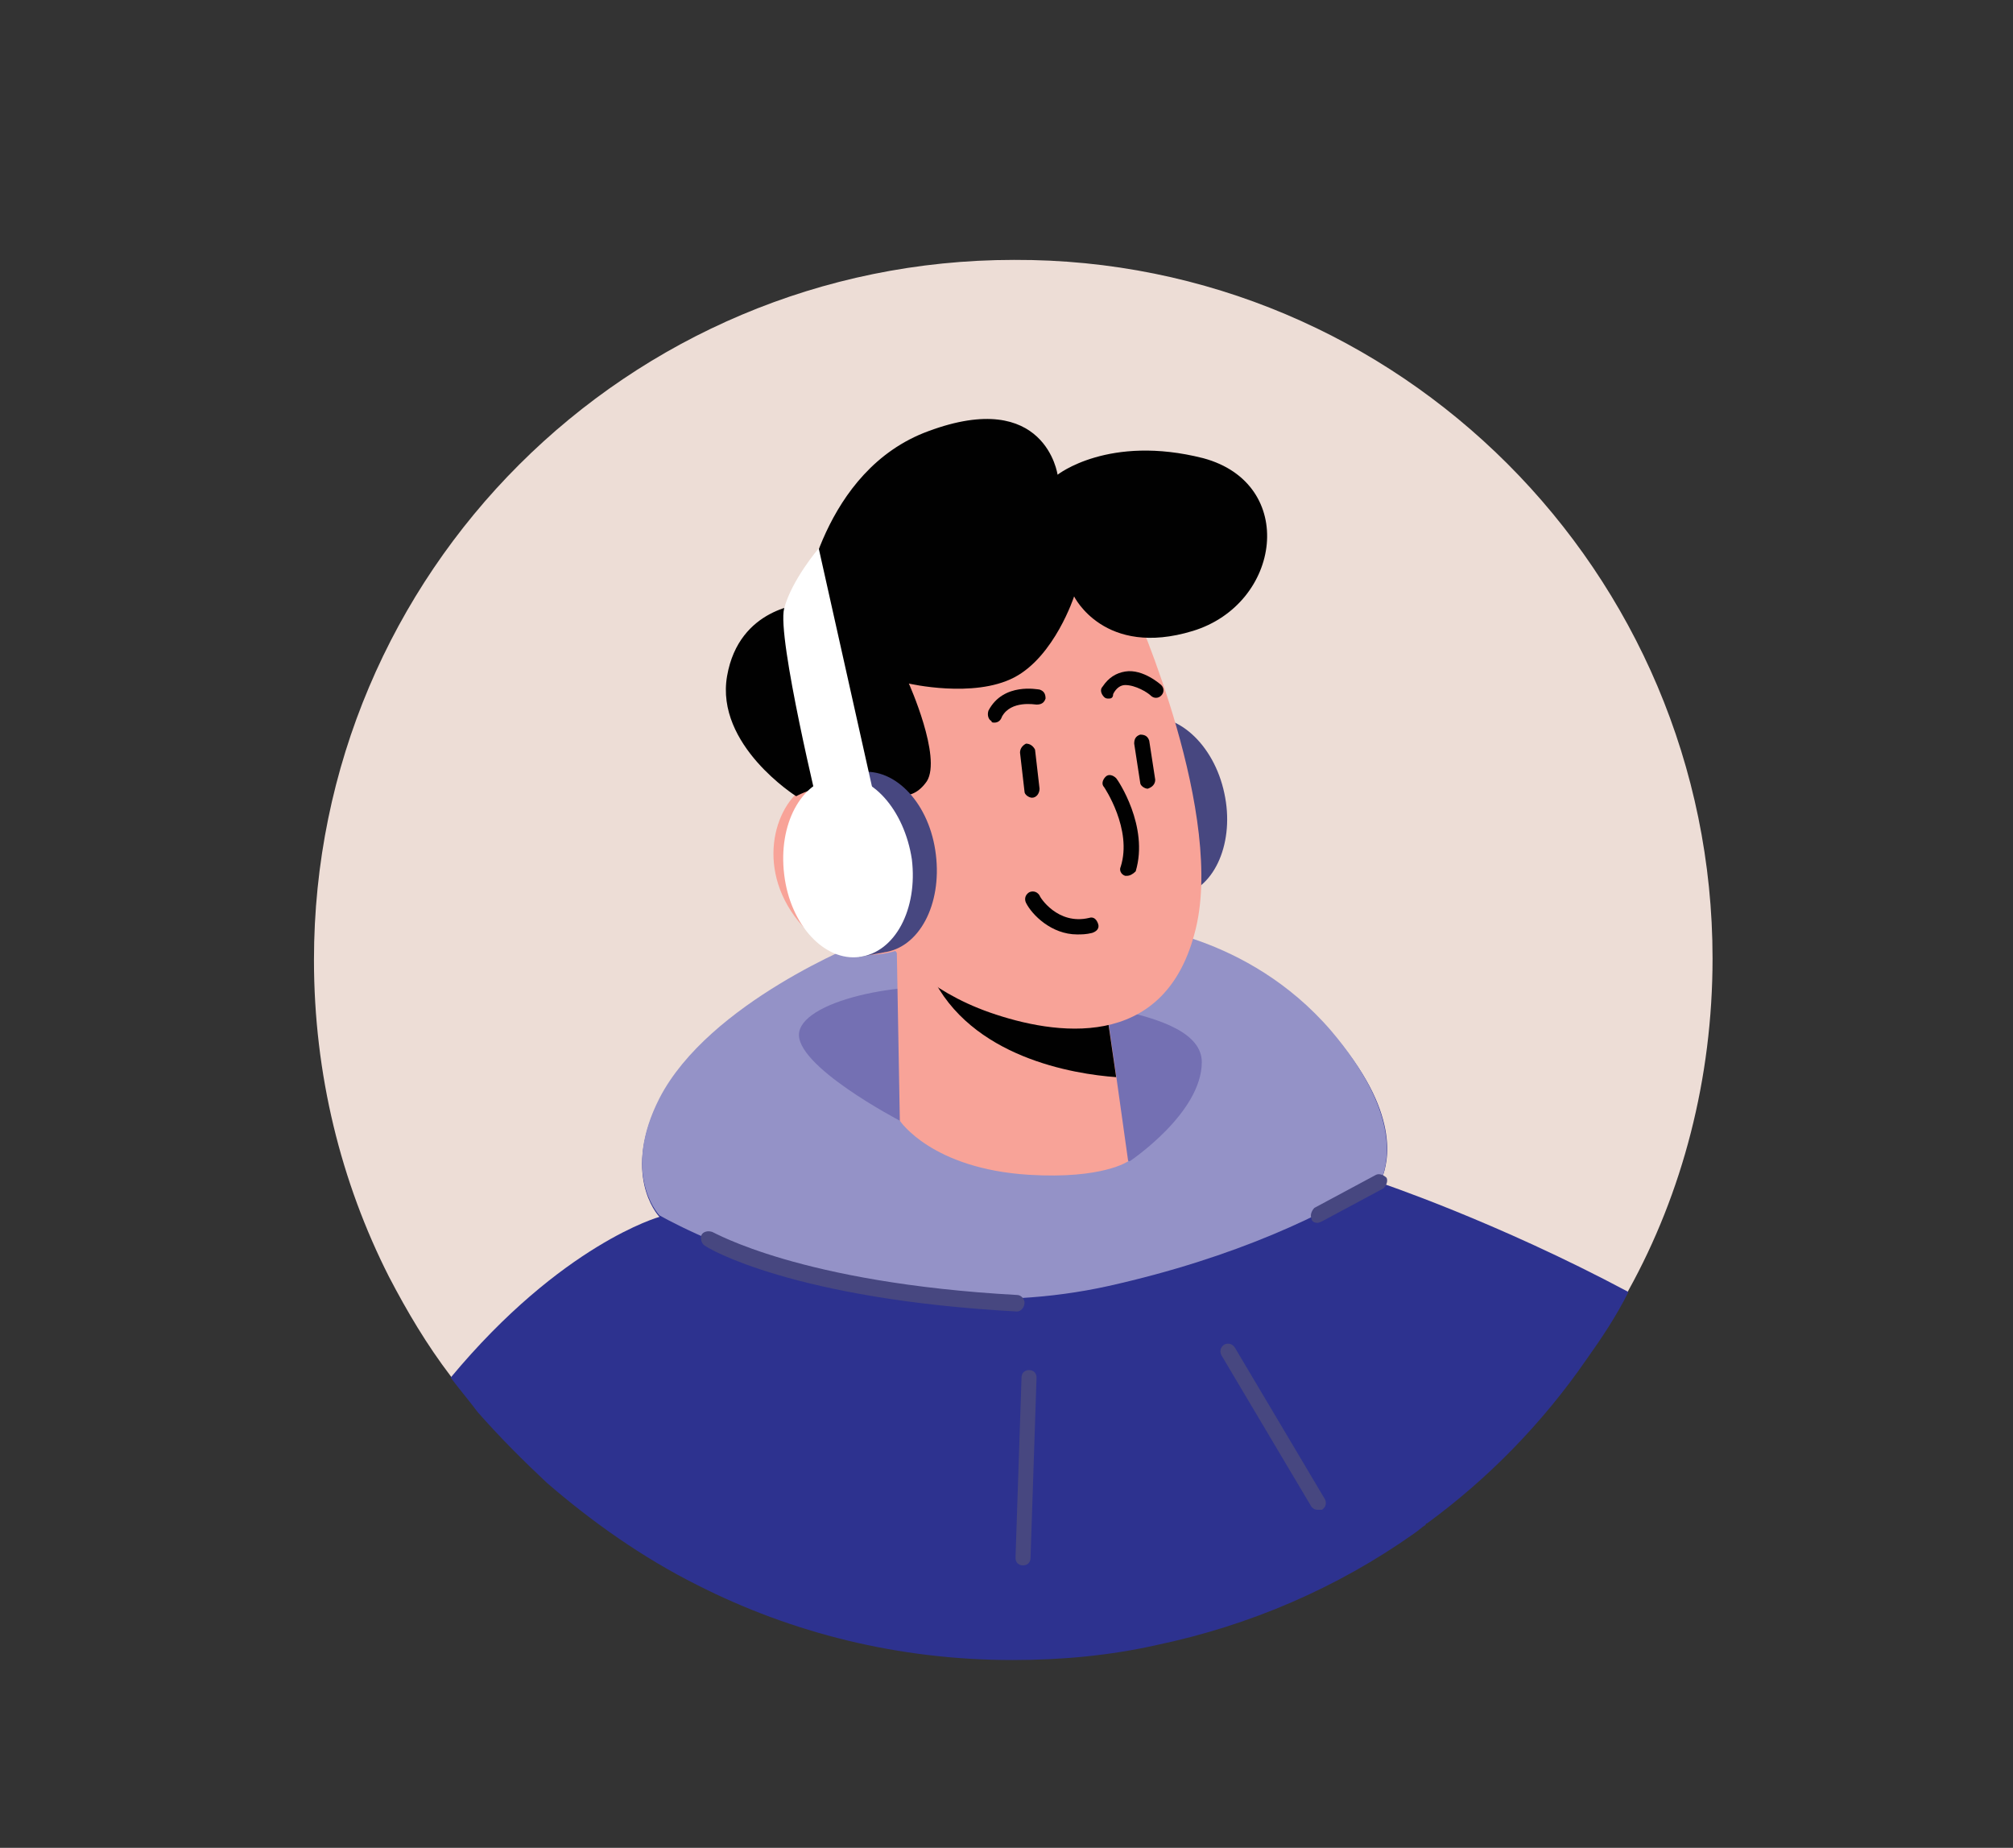 <?xml version="1.0" encoding="utf-8"?>
<!-- Generator: Adobe Illustrator 24.3.0, SVG Export Plug-In . SVG Version: 6.00 Build 0)  -->
<svg version="1.1" xmlns="http://www.w3.org/2000/svg" xmlns:xlink="http://www.w3.org/1999/xlink" x="0px" y="0px"
	 viewBox="0 0 134 123" style="enable-background:new 0 0 134 123;" xml:space="preserve">
<rect x="0" y="0" width="134" height="123" fill="#333333" stroke="none"/>
<style type="text/css">
	.st0{fill:#F3F6FB;}
	.st1{fill:none;stroke:#2B2E81;stroke-width:2;stroke-miterlimit:10;}
	.st2{fill:#E0E1E0;}
	.st3{fill:#F1F0F0;}
	.st4{fill:#273339;}
	.st5{fill:#EBEBEB;}
	.st6{fill:#2F3180;}
	.st7{fill:#FFFFFF;}
	.st8{opacity:0.3;fill:#010101;enable-background:new    ;}
	.st9{fill:#B97A65;}
	.st10{opacity:0.2;fill:#010101;enable-background:new    ;}
	.st11{fill:#A34F40;}
	.st12{fill:#DE5854;}
	.st13{fill:#9F5C54;}
	.st14{opacity:0.2;}
	.st15{fill:#010101;}
	.st16{fill:#E9B376;}
	.st17{opacity:0.8;fill:#FFFFFF;enable-background:new    ;}
	.st18{fill:#D58745;}
	.st19{opacity:0.4;fill:#FFFFFF;enable-background:new    ;}
	.st20{fill:#EEC1BB;}
	.st21{fill:#D9857D;}
	.st22{fill:none;}
	.st23{fill:#F5F6F6;}
	.st24{fill:#FAFBFC;}
	.st25{fill:#FCBF9E;}
	.st26{fill:#F8996E;}
	.st27{fill:#465B64;}
	.st28{opacity:0.3;}
	.st29{opacity:0.25;fill:#FFFFFF;enable-background:new    ;}
	.st30{opacity:0.1;fill:#010101;enable-background:new    ;}
	.st31{opacity:0.1;fill:#FFFFFF;enable-background:new    ;}
	.st32{opacity:5.000000e-02;fill:#010101;enable-background:new    ;}
	.st33{opacity:0.15;fill:#FFFFFF;enable-background:new    ;}
	.st34{opacity:0.4;fill:#010101;enable-background:new    ;}
	.st35{opacity:0.5;fill:#010101;enable-background:new    ;}
	.st36{opacity:0.25;fill:#010101;enable-background:new    ;}
	.st37{opacity:0.15;fill:#010101;enable-background:new    ;}
	.st38{opacity:0.45;fill:#010101;enable-background:new    ;}
	.st39{opacity:0.35;fill:#010101;enable-background:new    ;}
	.st40{fill:#F8A7A8;}
	.st41{fill:#384850;}
	.st42{opacity:0.6;fill:#FFFFFF;enable-background:new    ;}
	.st43{opacity:0.1;fill:#2F3180;enable-background:new    ;}
	.st44{opacity:0.2;fill:#2F3180;enable-background:new    ;}
	.st45{fill:#B26769;}
	.st46{fill:#F3908F;}
	.st47{opacity:0.7;fill:#FFFFFF;enable-background:new    ;}
	.st48{fill:#AF7562;}
	.st49{fill:#70453A;}
	.st50{opacity:0.5;fill:#FFFFFF;enable-background:new    ;}
	.st51{opacity:0.3;fill:#FFFFFF;enable-background:new    ;}
	.st52{opacity:0.6;}
	.st53{opacity:0.7;}
	.st54{fill:#884D4D;}
	.st55{fill:#C8856A;}
	.st56{fill:#B06252;}
	.st57{fill:none;stroke:#000000;stroke-miterlimit:10;}
	.st58{fill:#D51F26;}
	.st59{fill:#E6E6E5;}
	.st60{opacity:0.15;}
	.st61{opacity:0.2;fill:#FFFFFF;enable-background:new    ;}
	.st62{opacity:0.4;}
	.st63{clip-path:url(#SVGID_2_);}
	.st64{opacity:0.1;}
	.st65{clip-path:url(#SVGID_4_);}
	.st66{clip-path:url(#SVGID_6_);}
	.st67{fill:#FFFFFF;stroke:#000000;stroke-width:2;stroke-miterlimit:10;}
	.st68{opacity:0.5;}
	.st69{fill:#FBBD9D;}
	.st70{fill:#EB9A6F;}
	.st71{opacity:0.6;fill:#010101;enable-background:new    ;}
	.st72{fill:#FAC2BE;}
	.st73{fill:#EC847E;}
	.st74{opacity:0.9;}
	.st75{fill:#803F3C;}
	.st76{fill:#631112;}
	.st77{fill:#FCB574;}
	.st78{fill:#ED893F;}
	.st79{opacity:0.9;fill:#FFFFFF;enable-background:new    ;}
	.st80{fill:#C8C7C6;}
	.st81{opacity:0.6;fill:#2F3180;enable-background:new    ;}
	.st82{fill:#FDFEFF;}
	.st83{fill:#D4766B;}
	.st84{opacity:0.3;fill:#384850;enable-background:new    ;}
	.st85{fill:#F598B9;}
	.st86{clip-path:url(#SVGID_8_);}
	.st87{clip-path:url(#SVGID_10_);}
	.st88{clip-path:url(#SVGID_12_);}
	.st89{fill:#9B6E66;}
	.st90{fill:#714D46;}
	.st91{fill:#C78976;}
	.st92{fill:#935C4D;}
	.st93{fill:#EDDDD6;}
	.st94{fill:#474780;}
	.st95{fill:#E56445;}
	.st96{fill:#FCD69F;}
	.st97{fill:#FEBF6A;}
	.st98{fill:#2D328F;}
	.st99{fill:#9492C7;}
	.st100{fill:#7470B3;}
	.st101{fill:#F8A398;}
	.st102{fill:#F3C0BC;}
	.st103{fill:#7A491D;}
	.st104{fill:#FCB45D;}
	.st105{fill:#608558;}
	.st106{fill:#F47351;}
	.st107{fill:#B77E34;}
	.st108{fill:#7D6154;}
	.st109{fill:#50784A;}
	.st110{fill:#F17E65;}
	.st111{fill:#142148;}
	.st112{fill:#F8B384;}
	.st113{fill:#E38B6D;}
	.st114{fill:#758BC6;}
</style>
<g id="Calque_1">
</g>
<g id="Calque_2">
	<g>
		<path class="st93" d="M114,63.8c0,8-2,15.6-5.6,22.1c-0.8,1.6-1.8,3.1-2.8,4.5c-2.9,4.2-6.5,7.9-10.6,10.9c0,0-0.1,0-0.1,0.1
			c-0.3,0.2-0.5,0.4-0.8,0.6c-5.1,3.6-10.9,6.1-17.1,7.4c-3.1,0.7-6.3,1-9.6,1c-7.6,0-14.7-1.8-21-5c-3.6-1.8-7-4.2-10-6.8
			c-1.6-1.5-3.1-3-4.6-4.7c-0.6-0.8-1.2-1.5-1.8-2.3c-1.6-2.1-2.9-4.3-4.1-6.6c-3.2-6.3-5-13.5-5-21.1c0-25.8,20.9-46.6,46.6-46.6
			C93.1,17.2,114,38.1,114,63.8z"/>
	</g>
	<g>
		<path class="st94" d="M81.5,52.8c-0.7-3.3-3.2-5.5-5.5-5L74.8,48c-0.1,0-0.3,0-0.4,0.1c-2.3,0.5-3.6,3.6-2.9,6.8
			c0.7,3.3,3.2,5.5,5.5,5l1.2-0.2c0.1,0,0.3,0,0.4-0.1C80.9,59.1,82.2,56,81.5,52.8z"/>
	</g>
	<g>
		<path class="st98" d="M108.4,86c-0.8,1.6-1.8,3.1-2.8,4.5c-2.9,4.2-6.5,7.9-10.6,10.9c0,0-0.1,0-0.1,0.1c-0.3,0.2-0.5,0.4-0.8,0.6
			c-5.1,3.6-10.9,6.1-17.1,7.4c-3.1,0.7-6.3,1-9.6,1c-7.6,0-14.7-1.8-21-5c-3.6-1.8-7-4.2-10-6.8c-1.6-1.5-3.1-3-4.6-4.7
			c-0.6-0.8-1.2-1.5-1.8-2.3c7.4-8.9,13.9-10.7,13.9-10.7c-0.2-0.2-2.5-2.9,0-7.8c3.3-6.4,13.5-10.4,13.5-10.4l18-1.1
			c0,0,7.6,0.5,13.2,7c4.7,5.3,3.8,8.7,3.4,9.7c-0.1,0.2-0.2,0.3-0.2,0.3S99.6,81.3,108.4,86z"/>
	</g>
	<g>
		<path class="st99" d="M92,78.4c-3.7,2.4-9.7,5.3-18.2,7.2c-15.8,3.5-29.9-4.7-29.9-4.7c-0.2-0.2-2.5-2.9,0-7.8
			c3.3-6.4,13.5-10.4,13.5-10.4l18-1.1c0,0,7.6,0.5,13.2,7C93.2,74,92.4,77.3,92,78.4z"/>
	</g>
	<g>
		<path class="st100" d="M59.9,74.6c0,0-7.1-3.7-6.7-5.9c0.4-2.2,7.4-3.6,11.8-2.8c4.4,0.8,15,1,15,4.8c0,3.4-4.8,6.6-4.8,6.6
			L65,74.3L59.9,74.6z"/>
	</g>
	<g>
		<g>
			<g>
				<g>
					<path class="st101" d="M59.7,63.4l0.2,11.2c0,0,2.1,3.2,8.6,3.6c4.9,0.3,6.6-0.9,6.6-0.9l-0.8-5.7l-0.8-5.5l-11.9-2.3
						L59.7,63.4z"/>
				</g>
			</g>
		</g>
	</g>
	<g>
		<g>
			<g>
				<g>
					<path class="st15" d="M61.7,63.8c0,0.3,0.2,0.7,0.3,1.1c2.6,5.5,9.5,6.6,12.3,6.8l-0.8-5.5L61.7,63.8z"/>
				</g>
			</g>
		</g>
	</g>
	<g>
		<g>
			<g>
				<g>
					<path class="st101" d="M75.5,40.5c0,0,6.2,13.9,4,21.7c-2.1,7.8-9.3,6.7-13.6,5.2c-4.3-1.5-6.3-4.1-6.3-4.1s-4,1.4-6.7-2.3
						c-2.7-3.7-1.1-8,1.2-8.9c2.3-1,5,0.6,5,0.6l-2.1-4C57.1,48.7,65.8,28.1,75.5,40.5z"/>
				</g>
			</g>
		</g>
	</g>
	<g>
		<path class="st15" d="M75,58.3c0,0-0.1,0-0.1,0c-0.3-0.1-0.4-0.4-0.3-0.6c0.8-2.5-1.1-5.3-1.1-5.3c-0.2-0.2-0.1-0.5,0.1-0.7
			c0.2-0.2,0.5-0.1,0.7,0.1c0.1,0.1,2.2,3.2,1.3,6.2C75.4,58.2,75.2,58.3,75,58.3z"/>
	</g>
	<g>
		<path class="st15" d="M58.6,59.3c-0.1,0-0.3-0.1-0.4-0.2l-3.8-4c-0.2-0.2-0.2-0.5,0-0.7c0.2-0.2,0.5-0.2,0.7,0l3.8,4
			c0.2,0.2,0.2,0.5,0,0.7C58.9,59.3,58.7,59.3,58.6,59.3z"/>
	</g>
	<g>
		<path class="st15" d="M54.6,58.2c-0.2,0-0.4-0.2-0.5-0.4c0-0.3,0.1-0.5,0.4-0.5l2.6-0.4c0.3,0,0.5,0.1,0.5,0.4
			c0,0.3-0.1,0.5-0.4,0.5L54.6,58.2C54.7,58.2,54.6,58.2,54.6,58.2z"/>
	</g>
	<g>
		<path class="st15" d="M59.2,52.7c0,0,1.4,0.9,2.5-0.7c1-1.6-1.2-6.5-1.2-6.5s4.3,1,7-0.4c2.7-1.4,4-5.4,4-5.4s2,4.1,7.9,2.3
			c5.9-1.8,7-9.8,0.7-11.5c-6.3-1.6-9.7,1.1-9.7,1.1s-0.8-5.8-8.6-2.9c-7.1,2.6-8.3,11.5-8.3,11.5s-4.3,0.2-5.1,4.8
			c-0.8,4.6,4.6,8,4.6,8S56,51.3,59.2,52.7z"/>
	</g>
	<g>
		<path class="st15" d="M68.7,53.1c-0.2,0-0.5-0.2-0.5-0.4l-0.3-2.6c0-0.3,0.2-0.5,0.4-0.6c0.3,0,0.5,0.2,0.6,0.4l0.3,2.6
			C69.2,52.8,69,53.1,68.7,53.1C68.7,53.1,68.7,53.1,68.7,53.1z"/>
	</g>
	<g>
		<path class="st15" d="M76.4,52.5c-0.2,0-0.5-0.2-0.5-0.4l-0.4-2.6c0-0.3,0.1-0.5,0.4-0.6c0.3,0,0.5,0.1,0.6,0.4l0.4,2.6
			C76.9,52.2,76.7,52.4,76.4,52.5C76.4,52.5,76.4,52.5,76.4,52.5z"/>
	</g>
	<g>
		<path class="st15" d="M66.2,48.1c-0.1,0-0.2,0-0.2-0.1c-0.2-0.1-0.3-0.4-0.2-0.7c1-1.9,3.3-1.4,3.4-1.4c0.3,0.1,0.4,0.3,0.4,0.6
			c-0.1,0.3-0.3,0.4-0.6,0.4c-0.1,0-1.7-0.3-2.3,0.8C66.6,48,66.4,48.1,66.2,48.1z"/>
	</g>
	<g>
		<path class="st15" d="M73.8,46.5c-0.1,0-0.2,0-0.3-0.1c-0.2-0.2-0.3-0.5-0.1-0.7c0.4-0.6,0.9-0.9,1.5-1c1.2-0.2,2.4,0.9,2.4,0.9
			c0.2,0.2,0.2,0.5,0,0.7c-0.2,0.2-0.5,0.2-0.7,0c-0.2-0.2-1-0.7-1.7-0.7c-0.3,0-0.6,0.2-0.8,0.6C74.1,46.5,73.9,46.5,73.8,46.5z"/>
	</g>
	<g>
		<path class="st94" d="M67.7,87.3c-14.8-0.8-20.6-4.2-20.8-4.4c-0.2-0.1-0.3-0.5-0.2-0.7c0.1-0.2,0.4-0.3,0.7-0.2
			c0.1,0,5.8,3.4,20.3,4.2c0.3,0,0.5,0.3,0.5,0.5C68.2,87.1,67.9,87.3,67.7,87.3z"/>
	</g>
	<g>
		<path class="st94" d="M68.1,104.2c-0.3,0-0.5-0.2-0.5-0.5l0.4-12c0-0.3,0.2-0.5,0.5-0.5c0.3,0,0.5,0.2,0.5,0.5l-0.4,12
			C68.6,104,68.4,104.2,68.1,104.2z"/>
	</g>
	<g>
		<path class="st94" d="M87.7,100.5c-0.2,0-0.3-0.1-0.4-0.2l-6-10.1c-0.1-0.2-0.1-0.5,0.2-0.7c0.2-0.1,0.5-0.1,0.7,0.2l6,10.1
			c0.1,0.2,0.1,0.5-0.2,0.7C87.8,100.5,87.7,100.5,87.7,100.5z"/>
	</g>
	<g>
		<path class="st94" d="M87.7,81.4c-0.2,0-0.4-0.1-0.4-0.3c-0.1-0.2,0-0.5,0.2-0.7l4.1-2.2c0.2-0.1,0.5,0,0.7,0.2
			c0.1,0.2,0,0.5-0.2,0.7l-4.1,2.2C87.8,81.4,87.7,81.4,87.7,81.4z"/>
	</g>
	<g>
		<g>
			<path class="st94" d="M62.3,56.9c0.4,3.3-1.1,6.2-3.5,6.5c-2.3,0.3-4.6-2.1-5-5.5c-0.4-3.3,1.1-6.2,3.5-6.5
				C59.6,51.1,61.9,53.5,62.3,56.9z"/>
		</g>
		<g>
			<polygon class="st94" points="57.3,51.4 55.6,51.7 57.2,63.7 58.8,63.4 60.6,61.5 61.1,54.8 			"/>
		</g>
		<g>
			<path class="st7" d="M60.7,57.2c0.4,3.3-1.1,6.2-3.5,6.5c-2.3,0.3-4.6-2.1-5-5.5c-0.4-3.3,1.1-6.2,3.5-6.5
				C58,51.4,60.2,53.9,60.7,57.2z"/>
		</g>
	</g>
	<g>
		<path class="st7" d="M54.5,36.5c0,0-1.8,2.1-2.3,4c-0.5,1.9,2.4,13.8,2.4,13.8l3.7-0.8L54.5,36.5z"/>
	</g>
	<g>
		<path class="st15" d="M71.7,62.2c-1.7,0-3-1.3-3.4-2.1c-0.1-0.2-0.1-0.5,0.2-0.7c0.2-0.1,0.5-0.1,0.7,0.2c0,0.1,1.2,2,3.3,1.5
			c0.3-0.1,0.5,0.1,0.6,0.4c0.1,0.3-0.1,0.5-0.4,0.6C72.3,62.2,72,62.2,71.7,62.2z"/>
	</g>
</g>
</svg>
